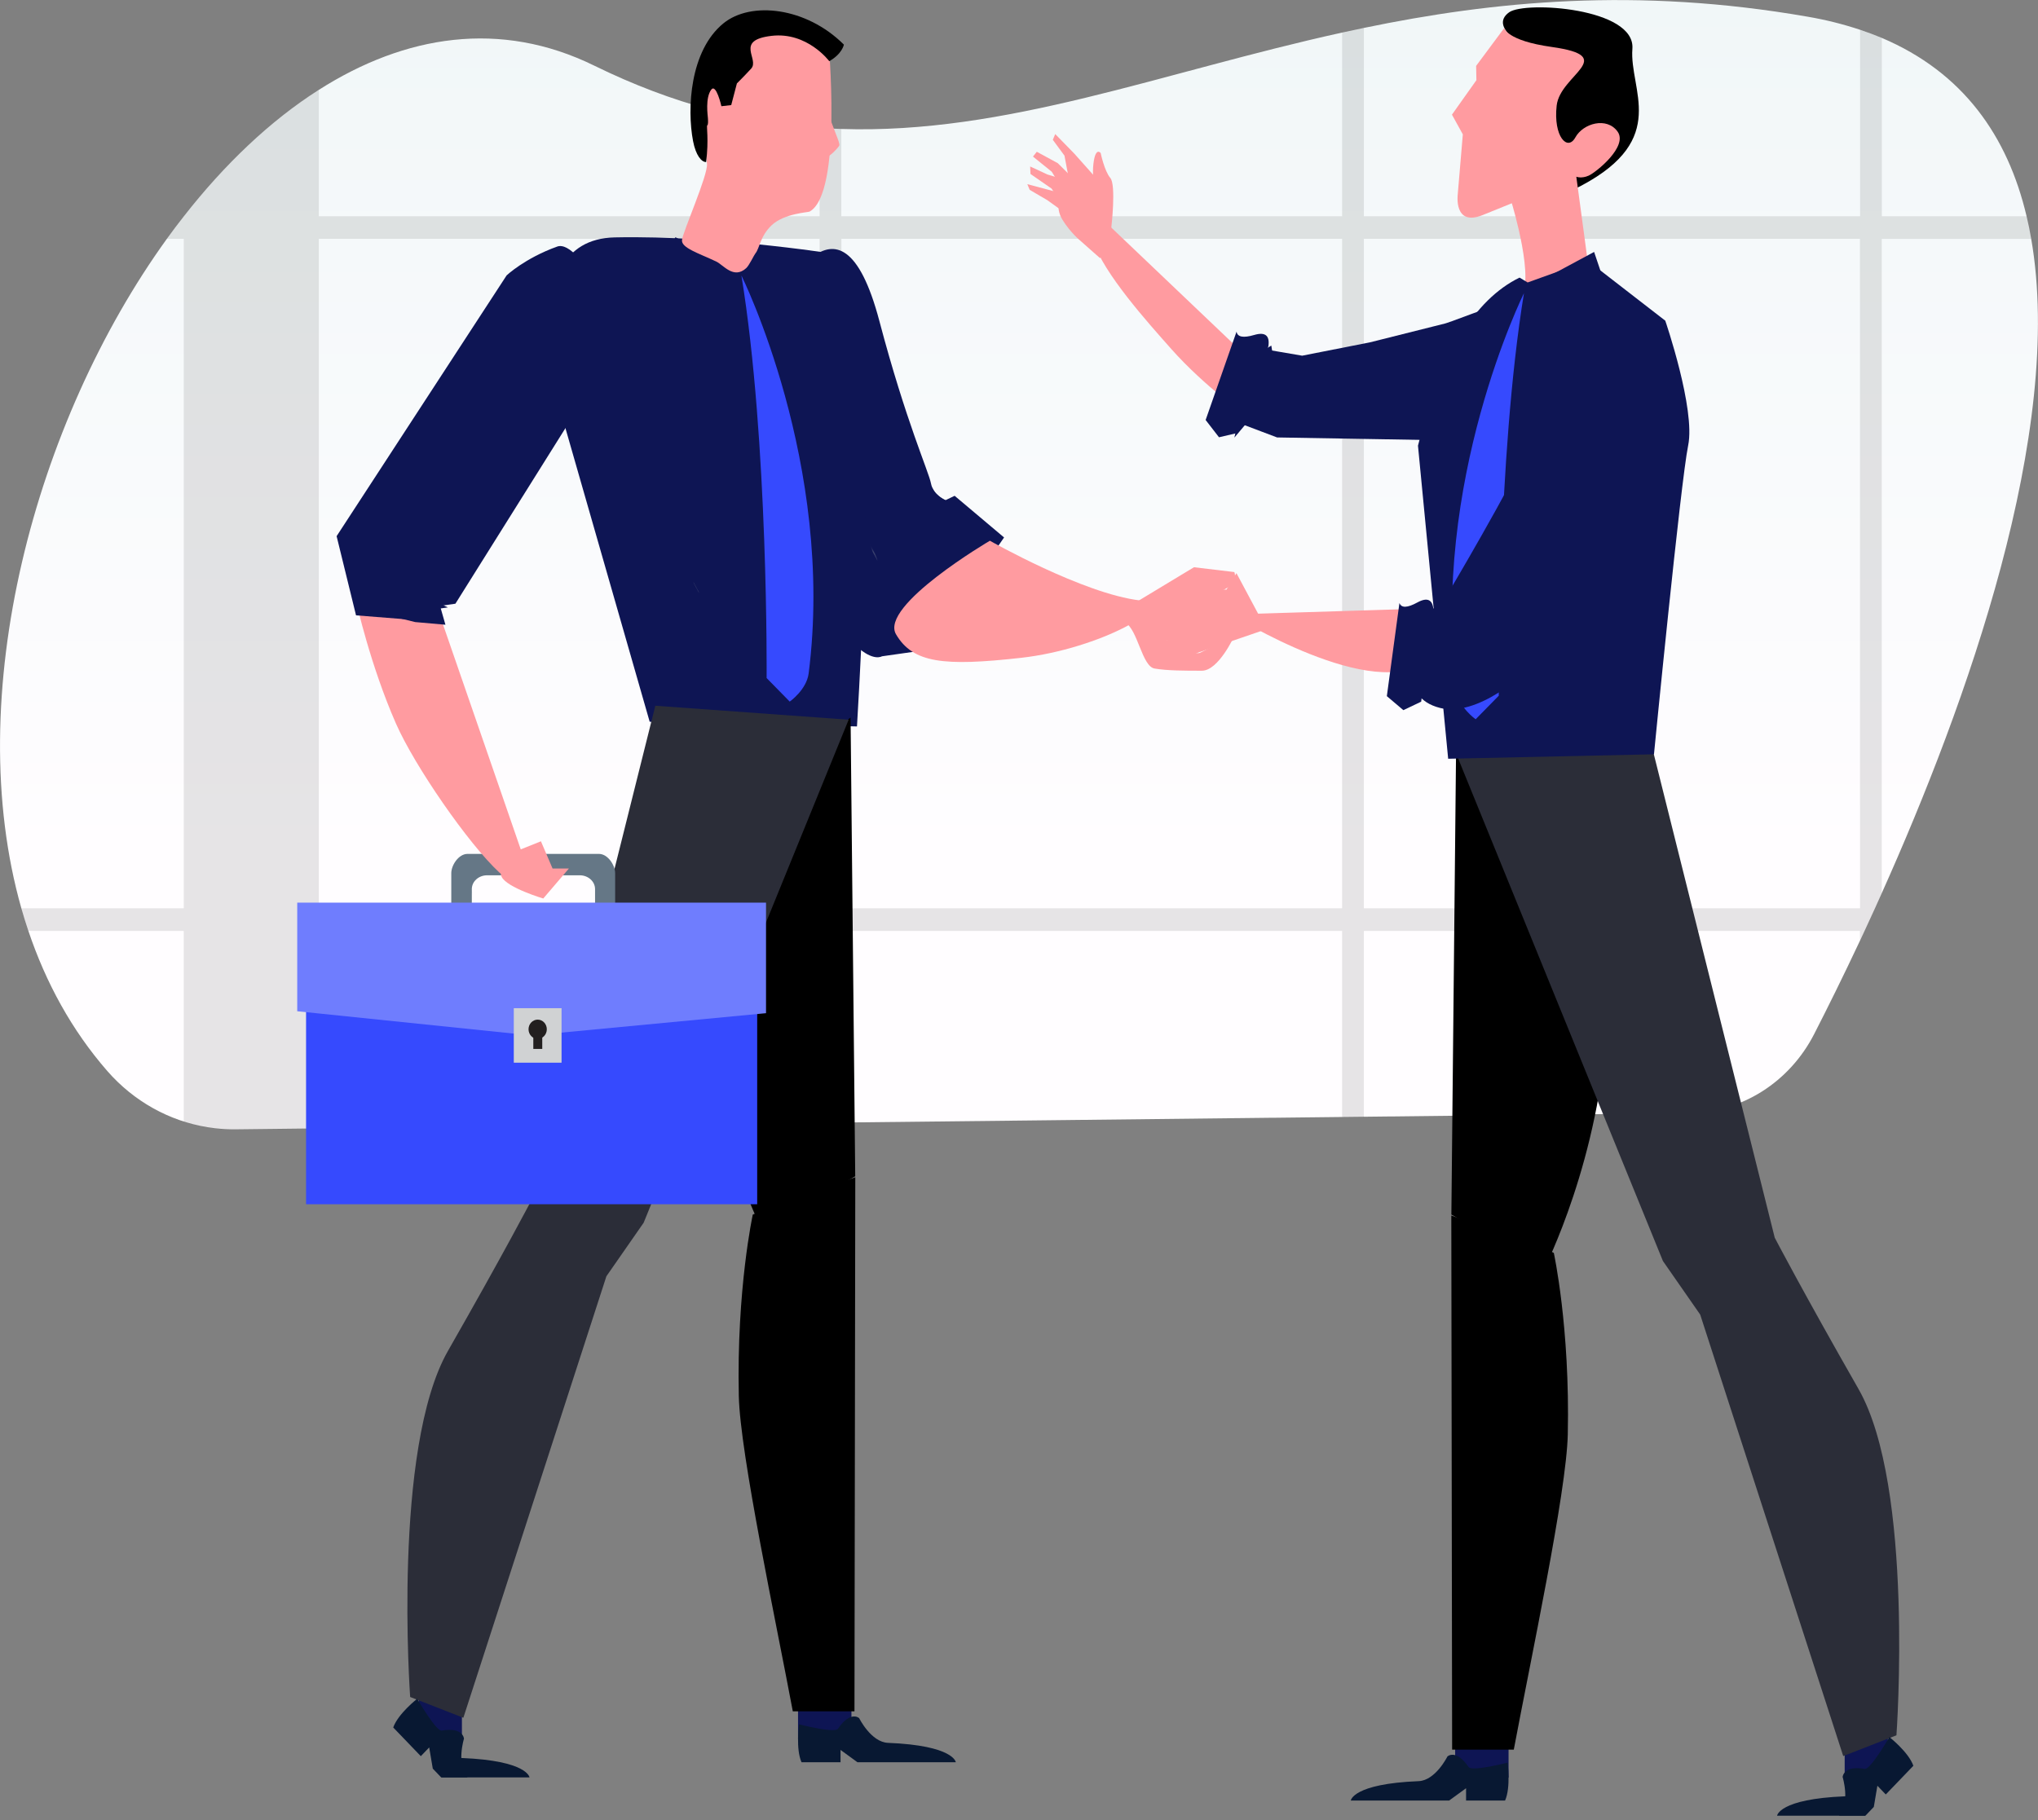 <svg width="384" height="343" viewBox="0 0 384 343" fill="none" xmlns="http://www.w3.org/2000/svg">
<rect x="0" y="0" width="384" height="343" fill="#808080" stroke="none"/>
<g clip-path="url(#clip0)">
<path d="M354.558 168.328C354.13 169.289 353.704 170.236 353.278 171.171C352.615 172.623 351.959 174.047 351.313 175.442C351.025 176.061 350.738 176.668 350.457 177.275C347.286 184.024 344.325 189.993 341.81 194.902C339.528 199.35 336.139 203.077 331.999 205.693C327.86 208.308 323.121 209.716 318.279 209.768L262.356 210.402H261.766L256.972 210.456L252.872 210.502L240.297 210.644H239.788L233.386 210.717H233.191L193.733 211.162L158.513 211.546L154.416 211.593L128.971 211.881H128.942L112.439 212.065H112.262L60.083 212.653L44.473 212.829C43.144 212.845 41.815 212.776 40.494 212.622C40.044 212.568 39.594 212.507 39.148 212.434C31.868 211.263 25.192 207.53 20.234 201.855C13.519 194.161 8.633 185.184 5.351 175.442C4.876 174.036 4.434 172.613 4.023 171.171C-7.338 131.164 6.512 79.549 31.441 45.008C32.486 43.563 33.547 42.155 34.627 40.782L34.653 40.752C42.319 30.949 50.915 22.759 60.071 16.936C76.297 6.599 94.274 3.687 111.956 12.365C126.917 19.709 140.886 23.162 154.427 24.1C155.795 24.192 157.163 24.261 158.524 24.303C189.585 25.321 218.695 13.663 252.879 6.138C254.24 5.838 255.604 5.542 256.98 5.262C281.366 0.207 308.418 -2.459 340.589 3.146C343.932 3.714 347.23 4.536 350.457 5.604C351.876 6.08 353.243 6.592 354.558 7.14C369.913 13.648 378.288 25.671 381.846 40.736C382.183 42.135 382.475 43.557 382.72 45.004C389.03 81.243 370.551 132.647 354.558 168.328Z" fill="url(#paint0_linear)"/>
<path opacity="0.1" d="M183.282 171.171C183.134 172.608 182.904 174.034 182.593 175.443H217.146V171.171H183.282ZM154.427 195.298L158.524 195.264V184.712C157.119 184.646 155.751 184.581 154.427 184.512V195.298ZM68.535 171.171V175.443H141.734V171.171H68.535ZM381.865 40.752H354.576V7.145C353.261 6.589 351.894 6.077 350.476 5.608V40.752H256.98V5.251C255.604 5.531 254.24 5.827 252.879 6.127V40.752H158.524V24.292C157.163 24.25 155.795 24.181 154.427 24.089V40.752H60.072V16.936C50.915 22.759 42.319 30.949 34.653 40.752H34.627V40.783C33.545 42.166 32.483 43.574 31.441 45.008H34.627V171.171H4.02C4.428 172.613 4.87 174.037 5.347 175.443H34.623V211.405C36.096 211.874 37.6 212.232 39.122 212.476C39.568 212.549 40.018 212.611 40.468 212.665C41.789 212.819 43.118 212.888 44.447 212.872L60.057 212.695V175.435H154.427V211.624L158.524 211.578V175.443H252.879V210.537L256.98 210.49V175.443H350.457V177.275C350.738 176.668 351.025 176.061 351.313 175.443C351.959 174.047 352.615 172.623 353.278 171.171C353.704 170.239 354.13 169.292 354.558 168.329V45.024H382.739C382.491 43.566 382.199 42.143 381.865 40.752ZM60.072 171.171V45.008H154.427V171.171H60.072ZM158.531 171.171V45.008H252.879V171.171H158.531ZM350.465 171.171H256.98V45.008H350.457L350.465 171.171Z" fill="black"/>
</g>
<path fill-rule="evenodd" clip-rule="evenodd" d="M144.737 58.787C144.737 58.787 134.415 63.26 147.049 95.587C159.678 127.909 166.176 123.684 166.176 123.684L174.546 122.492L189.187 101.288L179.872 93.437L178.166 94.255C178.166 94.255 175.842 93.343 175.415 91.101C174.986 88.858 170.705 79.466 165.695 60.505C158.017 31.456 146.719 57.915 144.737 58.787Z" fill="#0E1554"/>
<path fill-rule="evenodd" clip-rule="evenodd" d="M186.515 101.902C186.515 101.902 204.119 111.917 214.823 113.157C221.993 113.985 207.185 122.307 192.452 123.964C177.73 125.62 172.013 124.94 168.831 119.545C165.649 114.149 186.515 101.902 186.515 101.902Z" fill="#FF9BA0"/>
<path fill-rule="evenodd" clip-rule="evenodd" d="M168.507 97.23L173.546 93.334L175.649 91.906C176.384 93.578 178.158 94.278 178.158 94.278L173.869 96.406L169.28 99.92L164.767 106.558L168.507 97.23Z" fill="#0E1554"/>
<path fill-rule="evenodd" clip-rule="evenodd" d="M161.472 136.901L122.414 136.02L106.174 79.411C106.174 79.411 95.641 45.178 115.829 44.738C136.018 44.301 159.486 48.187 159.486 48.187C159.486 48.187 166.22 56.814 161.472 136.901Z" fill="#0E1554"/>
<path fill-rule="evenodd" clip-rule="evenodd" d="M139.698 51.923C139.698 51.923 157.39 87.51 152.368 126.898C151.974 129.999 148.8 132.22 148.8 132.22L144.446 127.782C144.446 127.782 144.798 83.205 139.698 51.923Z" fill="#364AFE"/>
<path fill-rule="evenodd" clip-rule="evenodd" d="M139.196 51.034L138.235 58.05L125.831 47.324L127.267 44.704L139.196 51.034Z" fill="#0E1554"/>
<path fill-rule="evenodd" clip-rule="evenodd" d="M142.567 46.925L144.486 48.615L144.594 56.056L139.698 51.611L142.567 46.925Z" fill="#0E1554"/>
<path fill-rule="evenodd" clip-rule="evenodd" d="M155.369 19.159C155.344 19.689 157.15 24.343 157.481 25.204C157.816 26.066 158.279 27.154 158.127 27.46C157.973 27.764 157.123 28.643 156.745 28.963C156.364 29.281 154.919 30.61 154.673 28.389C154.43 26.165 155.369 19.159 155.369 19.159Z" fill="#FF9BA0"/>
<path fill-rule="evenodd" clip-rule="evenodd" d="M134.167 16.386C132.579 16.31 131.237 17.587 131.167 19.234C131.096 20.891 132.321 22.285 133.91 22.365" fill="#E9D6B8"/>
<path fill-rule="evenodd" clip-rule="evenodd" d="M150.366 327.775H160.428V311.813H150.366V327.775Z" fill="#0E1554"/>
<path fill-rule="evenodd" clip-rule="evenodd" d="M78.893 327.775H87.035V311.813H78.893V327.775Z" fill="#0E1554"/>
<path fill-rule="evenodd" clip-rule="evenodd" d="M151.022 332.104H158.373V329.781L161.564 332.104H180.093C180.093 332.104 179.771 328.947 167.317 328.449C164.119 328.322 161.883 323.794 161.883 323.794C161.883 323.794 160.291 322.297 157.893 325.786C157.272 326.696 150.547 324.955 150.547 324.955C150.547 324.955 149.91 329.611 151.022 332.104Z" fill="#081832"/>
<path fill-rule="evenodd" clip-rule="evenodd" d="M160.266 135.221L161.142 221.677L143.589 231.769C143.589 231.769 133.054 211.144 131.74 184.811C130.421 158.483 160.266 135.221 160.266 135.221Z" fill="black"/>
<path fill-rule="evenodd" clip-rule="evenodd" d="M159.901 135.633L121.277 230.43L114.256 240.524L87.306 323.723L77.281 319.808C77.281 319.808 73.884 272.999 84.416 254.564C94.948 236.136 100.211 226.038 100.211 226.038L123.474 133L159.901 135.633Z" fill="#2B2D38"/>
<path fill-rule="evenodd" clip-rule="evenodd" d="M149.381 322.506C146.204 305.549 139.449 274.01 139.208 263.105C138.77 242.92 141.844 228.874 141.844 228.874L161.153 221.851L160.999 322.506H149.381Z" fill="black"/>
<path fill-rule="evenodd" clip-rule="evenodd" d="M88.087 334.946H83.113L81.545 333.307L80.87 329.313L79.29 330.958L74.092 325.551C74.997 322.965 78.611 320.143 78.611 320.143C78.611 320.143 82.183 326.324 83.238 326.138C87.307 325.433 87.42 327.669 87.42 327.669C87.42 327.669 85.932 332.493 88.087 334.946Z" fill="#081832"/>
<path fill-rule="evenodd" clip-rule="evenodd" d="M83.159 329.028C84.115 330.138 85.441 331.246 86.998 331.306C99.452 331.805 99.771 334.965 99.771 334.965H83.159V329.028Z" fill="#081832"/>
<path fill-rule="evenodd" clip-rule="evenodd" d="M207.269 48.65L203.568 45.373C203.568 45.373 201.739 43.903 200.213 41.455C198.688 39.002 199.559 36.627 201.532 34.667C203.509 32.711 204.993 32.487 204.993 32.487C204.993 32.487 208.181 33.958 207.779 36.927C207.366 39.892 210.245 46.443 209.155 46.917C208.061 47.389 207.269 48.65 207.269 48.65Z" fill="#FF9BA0"/>
<path fill-rule="evenodd" clip-rule="evenodd" d="M206.104 33.084L202.421 28.95L198.827 25.268L198.37 26.346L200.568 29.33L201.743 35.566L203.196 34.737L206.104 33.084Z" fill="#FF9BA0"/>
<path fill-rule="evenodd" clip-rule="evenodd" d="M199.313 30.755L195.353 28.6L194.636 29.508L198.172 32.366L200.734 36.563L203.208 34.631L199.313 30.755Z" fill="#FF9BA0"/>
<path fill-rule="evenodd" clip-rule="evenodd" d="M194.103 31.376L197.362 32.886L199.658 33.578L201.239 35.773L199.764 37.958L198.131 35.536L194.164 32.786L194.103 31.376Z" fill="#FF9BA0"/>
<path fill-rule="evenodd" clip-rule="evenodd" d="M193.569 34.708L199.799 36.37L200.82 38.006L199.893 39.563L197.365 37.74L194.014 35.776L193.569 34.708Z" fill="#FF9BA0"/>
<path fill-rule="evenodd" clip-rule="evenodd" d="M210.981 48.07C208.962 45.937 209.408 42.769 209.408 42.769C209.408 42.769 210.322 34.845 209.206 33.538C208.088 32.231 207.391 28.845 207.391 28.845C207.391 28.845 206.436 27.582 206.031 30.788C205.768 32.881 206.147 34.757 206.147 34.757C206.147 34.757 204.089 39.081 204.246 40.483C204.559 43.372 209.557 48.451 209.557 48.451C209.557 48.451 211.239 48.343 210.981 48.07Z" fill="#FF9BA0"/>
<path fill-rule="evenodd" clip-rule="evenodd" d="M156.065 7.412C156.065 7.412 158.823 36.469 152.527 39.882C152.252 40.025 147.768 40.228 145.423 42.422C143.216 44.495 143.119 46.828 142.338 47.748C142.085 48.047 141.176 50.005 140.606 50.526C138.229 52.691 136.303 49.923 134.955 49.288C131.687 47.738 128.345 46.72 128.502 45.242C128.676 43.624 133.384 33.073 133.212 30.898C132.712 24.529 126.107 12.763 136.785 5.605C139.903 3.517 155.308 5.54 156.065 7.412Z" fill="#FF9BA0"/>
<path fill-rule="evenodd" clip-rule="evenodd" d="M136.305 4.4C141.488 0.177 151.906 1.328 159.006 8.409C159.006 8.409 158.712 10.135 156.249 11.531C156.249 11.531 152.118 5.971 145.385 6.755C138.321 7.582 143.175 11.148 141.529 12.936C140.145 14.44 138.848 15.717 138.848 15.717L137.777 19.805L135.925 20.017C135.925 20.017 134.937 15.62 133.997 16.915C132.856 18.49 133.357 21.785 133.383 22.254C133.411 22.726 133.473 23.503 133.254 23.634C133.08 23.734 133.58 26.263 133.049 30.538C132.18 30.551 131.106 29.296 130.587 26.585C129.418 20.489 129.983 9.555 136.305 4.4Z" fill="black"/>
<path fill-rule="evenodd" clip-rule="evenodd" d="M153.032 27.138C153.032 27.138 156.386 26.288 156.733 26.387C157.081 26.482 157.935 26.598 157.955 26.951C157.977 27.304 157.451 28.208 155.783 29.173C155.377 29.405 155.617 28.521 153.032 27.138Z" fill="#FF9BA0"/>
<path fill-rule="evenodd" clip-rule="evenodd" d="M130.63 109.676L131.624 111.508C131.654 111.597 131.697 111.677 131.734 111.751L130.743 109.918C130.699 109.846 130.664 109.762 130.63 109.676Z" fill="#9EA4A7"/>
<path fill-rule="evenodd" clip-rule="evenodd" d="M89.518 143.256L90.507 145.09C89.662 145.511 88.851 145.989 88.076 146.5L87.085 144.666C87.857 144.154 88.669 143.681 89.518 143.256Z" fill="#A1A9AC"/>
<mask id="mask0" mask-type="alpha" maskUnits="userSpaceOnUse" x="133" y="102" width="33" height="26">
<path d="M164.445 104.318C165.03 107.561 163.536 111.277 160.729 114.457C158.595 116.872 155.7 118.979 152.379 120.327C147.881 122.157 143.622 122.186 140.625 120.782C139.746 120.381 138.511 120.387 137.212 120.917C136.231 121.319 135.377 121.94 134.745 122.651C134.026 123.466 133.598 124.401 133.601 125.26L134.594 127.096C134.592 126.233 135.022 125.298 135.738 124.486C136.373 123.771 137.225 123.151 138.205 122.749C139.505 122.219 140.744 122.216 141.619 122.618C144.618 124.019 148.879 123.99 153.376 122.165C156.692 120.813 159.59 118.708 161.722 116.288C164.528 113.11 166.021 109.396 165.438 106.15C165.3 105.379 165.052 104.679 164.711 104.043C164.648 103.925 164.578 103.803 164.51 103.679C164.246 103.194 163.981 102.701 163.717 102.213C164.059 102.845 164.308 103.548 164.445 104.318Z" fill="white"/>
</mask>
<g mask="url(#mask0)">
<path fill-rule="evenodd" clip-rule="evenodd" d="M163.717 102.213L164.71 104.043C164.981 104.543 165.192 105.078 165.332 105.661L164.338 103.829C164.198 103.246 163.984 102.712 163.717 102.213Z" fill="#9EA4A7"/>
</g>
<mask id="mask1" mask-type="alpha" maskUnits="userSpaceOnUse" x="87" y="165" width="2" height="4">
<path d="M87.956 166.266C87.988 166.45 87.989 166.635 87.986 166.824L88.98 168.661C88.98 168.473 88.98 168.282 88.949 168.095C88.91 167.877 88.835 167.677 88.738 167.489L87.742 165.656C87.841 165.838 87.911 166.046 87.956 166.266Z" fill="white"/>
</mask>
<g mask="url(#mask1)">
<path fill-rule="evenodd" clip-rule="evenodd" d="M87.742 165.656L88.738 167.489C88.815 167.634 88.876 167.787 88.915 167.955L87.926 166.125C87.881 165.953 87.821 165.799 87.742 165.656Z" fill="#9EA4A7"/>
</g>
<mask id="mask2" mask-type="alpha" maskUnits="userSpaceOnUse" x="87" y="165" width="2" height="4">
<path d="M87.956 166.266C87.988 166.45 87.989 166.635 87.986 166.824L88.98 168.661C88.98 168.473 88.98 168.282 88.949 168.095C88.91 167.877 88.835 167.677 88.738 167.489L87.742 165.656C87.841 165.838 87.911 166.046 87.956 166.266Z" fill="white"/>
</mask>
<g mask="url(#mask2)">
<path fill-rule="evenodd" clip-rule="evenodd" d="M87.926 166.125L88.915 167.954C88.929 168 88.941 168.049 88.95 168.095C88.977 168.253 88.981 168.409 88.981 168.567L87.986 166.733C87.989 166.575 87.983 166.419 87.957 166.266C87.943 166.217 87.935 166.171 87.926 166.125Z" fill="#A1A9AC"/>
</g>
<mask id="mask3" mask-type="alpha" maskUnits="userSpaceOnUse" x="87" y="165" width="2" height="4">
<path d="M87.956 166.266C87.988 166.45 87.989 166.635 87.986 166.824L88.98 168.661C88.98 168.473 88.98 168.282 88.949 168.095C88.91 167.877 88.835 167.677 88.738 167.489L87.742 165.656C87.841 165.838 87.911 166.046 87.956 166.266Z" fill="white"/>
</mask>
<g mask="url(#mask3)">
<path fill-rule="evenodd" clip-rule="evenodd" d="M87.986 166.732L88.981 168.568V168.661L87.986 166.824V166.732Z" fill="#A6AEB1"/>
</g>
<mask id="mask4" mask-type="alpha" maskUnits="userSpaceOnUse" x="85" y="169" width="3" height="3">
<path d="M85.908 170.123L86.899 171.952C87.074 171.826 87.226 171.691 87.43 171.504L86.436 169.671C86.234 169.861 86.078 169.987 85.908 170.123Z" fill="white"/>
</mask>
<g mask="url(#mask4)">
<path fill-rule="evenodd" clip-rule="evenodd" d="M86.436 169.67L87.431 171.505C87.413 171.521 87.394 171.539 87.372 171.558L86.377 169.727C86.399 169.708 86.417 169.688 86.436 169.67Z" fill="#AAB3B6"/>
</g>
<path fill-rule="evenodd" clip-rule="evenodd" d="M102.717 162.129L103.712 163.959C102.946 163.333 102.879 163.251 102.823 163.155L101.828 161.321C101.885 161.415 101.952 161.499 102.717 162.129Z" fill="#959B9D"/>
<path fill-rule="evenodd" clip-rule="evenodd" d="M104.276 162.2L105.269 164.032C105.024 164.02 104.859 164.005 104.705 163.977C104.384 163.915 104.12 163.829 103.89 163.706L102.895 161.877C103.124 161.99 103.385 162.082 103.714 162.147C103.867 162.172 104.028 162.19 104.276 162.2Z" fill="#F5A623"/>
<path fill-rule="evenodd" clip-rule="evenodd" d="M105.033 162.432L106.028 164.267C105.843 164.283 105.658 164.288 105.488 164.283L104.495 162.451C104.666 162.456 104.852 162.451 105.033 162.432Z" fill="#F5A623"/>
<path fill-rule="evenodd" clip-rule="evenodd" d="M112.121 177.664C112.121 179.104 110.831 180.272 109.239 180.272H91.781C90.19 180.272 88.9 179.104 88.9 177.664V167.558C88.9 166.12 90.19 164.953 91.781 164.953H109.239C110.831 164.953 112.121 166.12 112.121 167.558V177.664ZM112.846 160.921H88.091C86.4 160.921 85.03 163.069 85.03 164.55V180.238C85.03 181.72 86.4 182.919 88.091 182.919H112.846C114.536 182.919 115.906 181.72 115.906 180.238V164.55C115.906 163.069 114.536 160.921 112.846 160.921Z" fill="#657786"/>
<path fill-rule="evenodd" clip-rule="evenodd" d="M57.669 226.946H142.67V170.654H57.669V226.946Z" fill="#364AFE"/>
<path fill-rule="evenodd" clip-rule="evenodd" d="M56.004 170.103V190.575L100.169 195.134L144.334 190.94V170.103H56.004Z" fill="#6F7DFE"/>
<path fill-rule="evenodd" clip-rule="evenodd" d="M96.808 200.27H105.807V189.998H96.808V200.27Z" fill="#D0D2D3"/>
<path fill-rule="evenodd" clip-rule="evenodd" d="M103.031 193.97C103.031 194.972 102.26 195.784 101.31 195.784C100.358 195.784 99.587 194.972 99.587 193.97C99.587 192.967 100.358 192.153 101.31 192.153C102.26 192.153 103.031 192.967 103.031 193.97Z" fill="#221F1F"/>
<path fill-rule="evenodd" clip-rule="evenodd" d="M100.487 197.674H102.172V194.161H100.487V197.674Z" fill="#221F1F"/>
<path fill-rule="evenodd" clip-rule="evenodd" d="M82.955 116.195L99.902 165.225C99.902 165.225 96.214 166.397 94.072 164.415C88.261 159.039 78.149 144.403 74.619 136.384C69.789 125.413 67.158 113.563 67.158 113.563L82.955 116.195Z" fill="#FF9BA0"/>
<path fill-rule="evenodd" clip-rule="evenodd" d="M94.527 165.262C95.591 167.317 102.362 169.328 102.362 169.328L107.19 163.681H104.117L101.923 158.544L95.338 161.178C95.338 161.178 93.878 164.005 94.527 165.262Z" fill="#FF9BA0"/>
<path fill-rule="evenodd" clip-rule="evenodd" d="M108.629 77.349L85.809 113.771L82.735 114.213L83.613 117.284L67.083 115.963L63.425 101.045L95.461 51.895C95.461 51.895 98.882 48.661 104.994 46.464C109.325 44.906 119.205 62.96 112.545 71.969C110.564 74.648 109.03 76.644 108.629 77.349Z" fill="#0E1554"/>
<path fill-rule="evenodd" clip-rule="evenodd" d="M68.758 106.899C68.758 106.899 78.976 112.008 84.388 114.468L83.049 114.662L83.927 117.734L78.217 117.231L70.208 115.261L69.77 111.735H72.251L68.758 106.899Z" fill="#0E1554"/>
<path fill-rule="evenodd" clip-rule="evenodd" d="M285.907 7.925C282.89 5.606 282.373 3.735 284.358 2.312C287.334 0.177 308.179 1.46 307.574 9.197C306.969 16.935 314.563 26.141 297.985 34.974C286.932 40.863 282.906 31.847 285.907 7.925Z" fill="black"/>
<path fill-rule="evenodd" clip-rule="evenodd" d="M283.436 5.276L278.133 12.416L278.183 15.113L273.576 21.606L275.626 25.321L274.666 36.658C274.666 36.658 273.865 42.758 279.36 40.532L284.859 38.306C284.859 38.306 289.492 53.517 286.29 56.226C283.088 58.935 280.821 62.017 282.124 63.697C283.31 65.228 286.451 64.106 289.677 63.736C295.42 63.075 299.23 64.206 301.689 64.328C303.471 64.418 301.005 63.302 300.516 59.478C300.032 55.69 297.01 33.303 297.01 33.303C297.01 33.303 297.984 33.708 299.344 33.097C300.704 32.49 306.814 27.607 304.78 24.791C302.746 21.975 298.297 23.227 296.825 25.902C295.349 28.577 292.653 25.719 293.309 19.889C293.964 14.058 305.152 10.647 292.394 8.852C283.838 7.648 283.436 5.276 283.436 5.276Z" fill="#FF9BA0"/>
<path fill-rule="evenodd" clip-rule="evenodd" d="M284.243 334.994H274.181V319.032H284.243V334.994Z" fill="#0E1554"/>
<path fill-rule="evenodd" clip-rule="evenodd" d="M355.716 334.994H347.574V319.032H355.716V334.994Z" fill="#0E1554"/>
<path fill-rule="evenodd" clip-rule="evenodd" d="M283.586 339.323H276.236V337L273.045 339.323H254.516C254.516 339.323 254.838 336.166 267.292 335.668C270.49 335.541 272.726 331.013 272.726 331.013C272.726 331.013 274.318 329.516 276.716 333.005C277.337 333.915 284.062 332.174 284.062 332.174C284.062 332.174 284.699 336.83 283.586 339.323Z" fill="#081832"/>
<path fill-rule="evenodd" clip-rule="evenodd" d="M274.342 142.44L273.467 228.895L291.019 238.987C291.019 238.987 301.554 218.363 302.869 192.03C304.187 165.702 274.342 142.44 274.342 142.44Z" fill="black"/>
<path fill-rule="evenodd" clip-rule="evenodd" d="M274.707 142.852L313.331 237.649L320.352 247.743L347.303 330.942L357.327 327.028C357.327 327.028 360.725 280.219 350.192 261.784C339.66 243.355 334.398 233.257 334.398 233.257L311.134 140.219L274.707 142.852Z" fill="#2B2D38"/>
<path fill-rule="evenodd" clip-rule="evenodd" d="M285.229 329.725C288.405 312.768 295.161 281.229 295.402 270.324C295.839 250.139 292.765 236.093 292.765 236.093L273.456 229.07L273.61 329.725H285.229Z" fill="black"/>
<path fill-rule="evenodd" clip-rule="evenodd" d="M346.521 342.165H351.496L353.064 340.526L353.738 336.532L355.318 338.176L360.517 332.77C359.611 330.184 355.998 327.362 355.998 327.362C355.998 327.362 352.425 333.542 351.371 333.357C347.301 332.652 347.189 334.888 347.189 334.888C347.189 334.888 348.676 339.711 346.521 342.165Z" fill="#081832"/>
<path fill-rule="evenodd" clip-rule="evenodd" d="M351.449 336.247C350.493 337.357 349.167 338.465 347.61 338.525C335.156 339.025 334.838 342.184 334.838 342.184H351.449V336.247Z" fill="#081832"/>
<path fill-rule="evenodd" clip-rule="evenodd" d="M213.177 114.02L224.967 106.899L232.566 107.806C232.566 107.806 233.428 109.66 230.833 111.015C228.239 112.368 224.967 112.782 224.967 112.782L219.915 120.623C219.915 120.623 224.851 123.663 226.158 122.997C227.466 122.327 232.599 119.797 232.599 119.797C232.599 119.797 229.626 126.4 226.455 126.4C223.285 126.4 219.915 126.4 217.537 125.988C215.158 125.575 214.364 118.559 211.988 117.322C209.609 116.082 213.177 114.02 213.177 114.02Z" fill="#FF9BA0"/>
<path fill-rule="evenodd" clip-rule="evenodd" d="M236.528 68.729L207.216 40.817C207.216 40.817 205.267 43.268 206.003 45.511C208.012 51.584 216.16 60.662 220.725 65.804C226.967 72.835 234.968 78.478 234.968 78.478L236.528 68.729Z" fill="#FF9BA0"/>
<path fill-rule="evenodd" clip-rule="evenodd" d="M258.134 64.515L245.358 67.031L234.305 65.142L230.906 78.763L240.629 82.439L285.757 83.209C285.757 83.209 292.48 72.33 295.771 59.123C298.157 49.551 274.421 60.707 271.72 61.105L258.134 64.515Z" fill="#0E1554"/>
<path fill-rule="evenodd" clip-rule="evenodd" d="M268.712 114.674L231.973 115.805C231.973 115.805 259.198 132.866 269.085 124.264C278.978 115.657 268.712 114.674 268.712 114.674Z" fill="#FF9BA0"/>
<path fill-rule="evenodd" clip-rule="evenodd" d="M287.841 53.232L299.196 49.147L313.769 60.432C313.769 60.432 319.494 77.093 318.082 83.952C316.669 90.811 311.641 142.15 311.641 142.15L272.864 142.99L267.175 83.993C271.379 67.05 277.758 56.49 286.312 52.316L287.841 53.232Z" fill="#0E1554"/>
<path fill-rule="evenodd" clip-rule="evenodd" d="M220.668 122.24L224.182 123.525L238.615 118.574L232.972 108.01L231.081 111.122L226.039 110.911L219.705 120.135L220.668 122.24Z" fill="#FF9BA0"/>
<path fill-rule="evenodd" clip-rule="evenodd" d="M287.155 54.58L286.377 62.129L302.186 52.889L300.362 47.48L287.155 54.58Z" fill="#0E1554"/>
<path fill-rule="evenodd" clip-rule="evenodd" d="M286.3 52.478L287.077 54.635L283.969 61.645L283.71 55.445L286.3 52.478Z" fill="#0E1554"/>
<path fill-rule="evenodd" clip-rule="evenodd" d="M287.144 55.255C287.144 55.255 269.451 90.842 274.474 130.23C274.868 133.33 278.041 135.552 278.041 135.552L282.396 131.114C282.396 131.114 282.043 86.537 287.144 55.255Z" fill="#364AFE"/>
<path fill-rule="evenodd" clip-rule="evenodd" d="M314.563 78.67C307.556 101.286 292.92 119.918 290.163 123.646C287.408 127.377 278.204 135.128 271.365 133.423C267.049 132.347 266.643 129.543 266.643 129.543L269.159 114.952L268.763 114.907L271.286 114.411C271.286 114.411 280.18 99.72 287.61 85.412C295.044 71.109 310.103 60.808 310.103 60.808C310.103 60.808 318.681 65.404 314.563 78.67Z" fill="#0E1554"/>
<path fill-rule="evenodd" clip-rule="evenodd" d="M264.289 133.2C264.289 133.2 266.381 121.597 267.261 115.515L267.788 116.812L270.409 115.134L271.42 121.009L271.667 129.577L268.51 130.931L267.868 128.435L264.289 133.2Z" fill="#0E1554"/>
<path fill-rule="evenodd" clip-rule="evenodd" d="M232.583 82.469C232.583 82.469 235.116 71.389 236.217 65.588L236.734 66.803L239.541 65.128L240.437 70.674L240.452 78.801L237.091 80.184L236.486 77.834L232.583 82.469Z" fill="#0E1554"/>
<path fill-rule="evenodd" clip-rule="evenodd" d="M270.099 115.039C269.978 112.996 268.967 112.495 267.066 113.534C265.166 114.574 264.038 114.609 263.683 113.638L261.309 131.193L264.42 133.831L267.776 132.234L270.099 115.039Z" fill="#0E1554"/>
<path fill-rule="evenodd" clip-rule="evenodd" d="M238.989 65.254C239.279 63.229 238.39 62.519 236.323 63.125C234.256 63.73 233.146 63.52 232.992 62.494L227.166 79.151L229.683 82.405L233.285 81.569L238.989 65.254Z" fill="#0E1554"/>
<defs>
<linearGradient id="paint0_linear" x1="191.996" y1="209.839" x2="191.996" y2="-0.779" gradientUnits="userSpaceOnUse">
<stop offset="0.231" stop-color="#FFFDFF"/>
<stop offset="1" stop-color="#F1F7F8"/>
</linearGradient>
<clipPath id="clip0">
<rect width="384" height="212.872" fill="white"/>
</clipPath>
</defs>
</svg>
